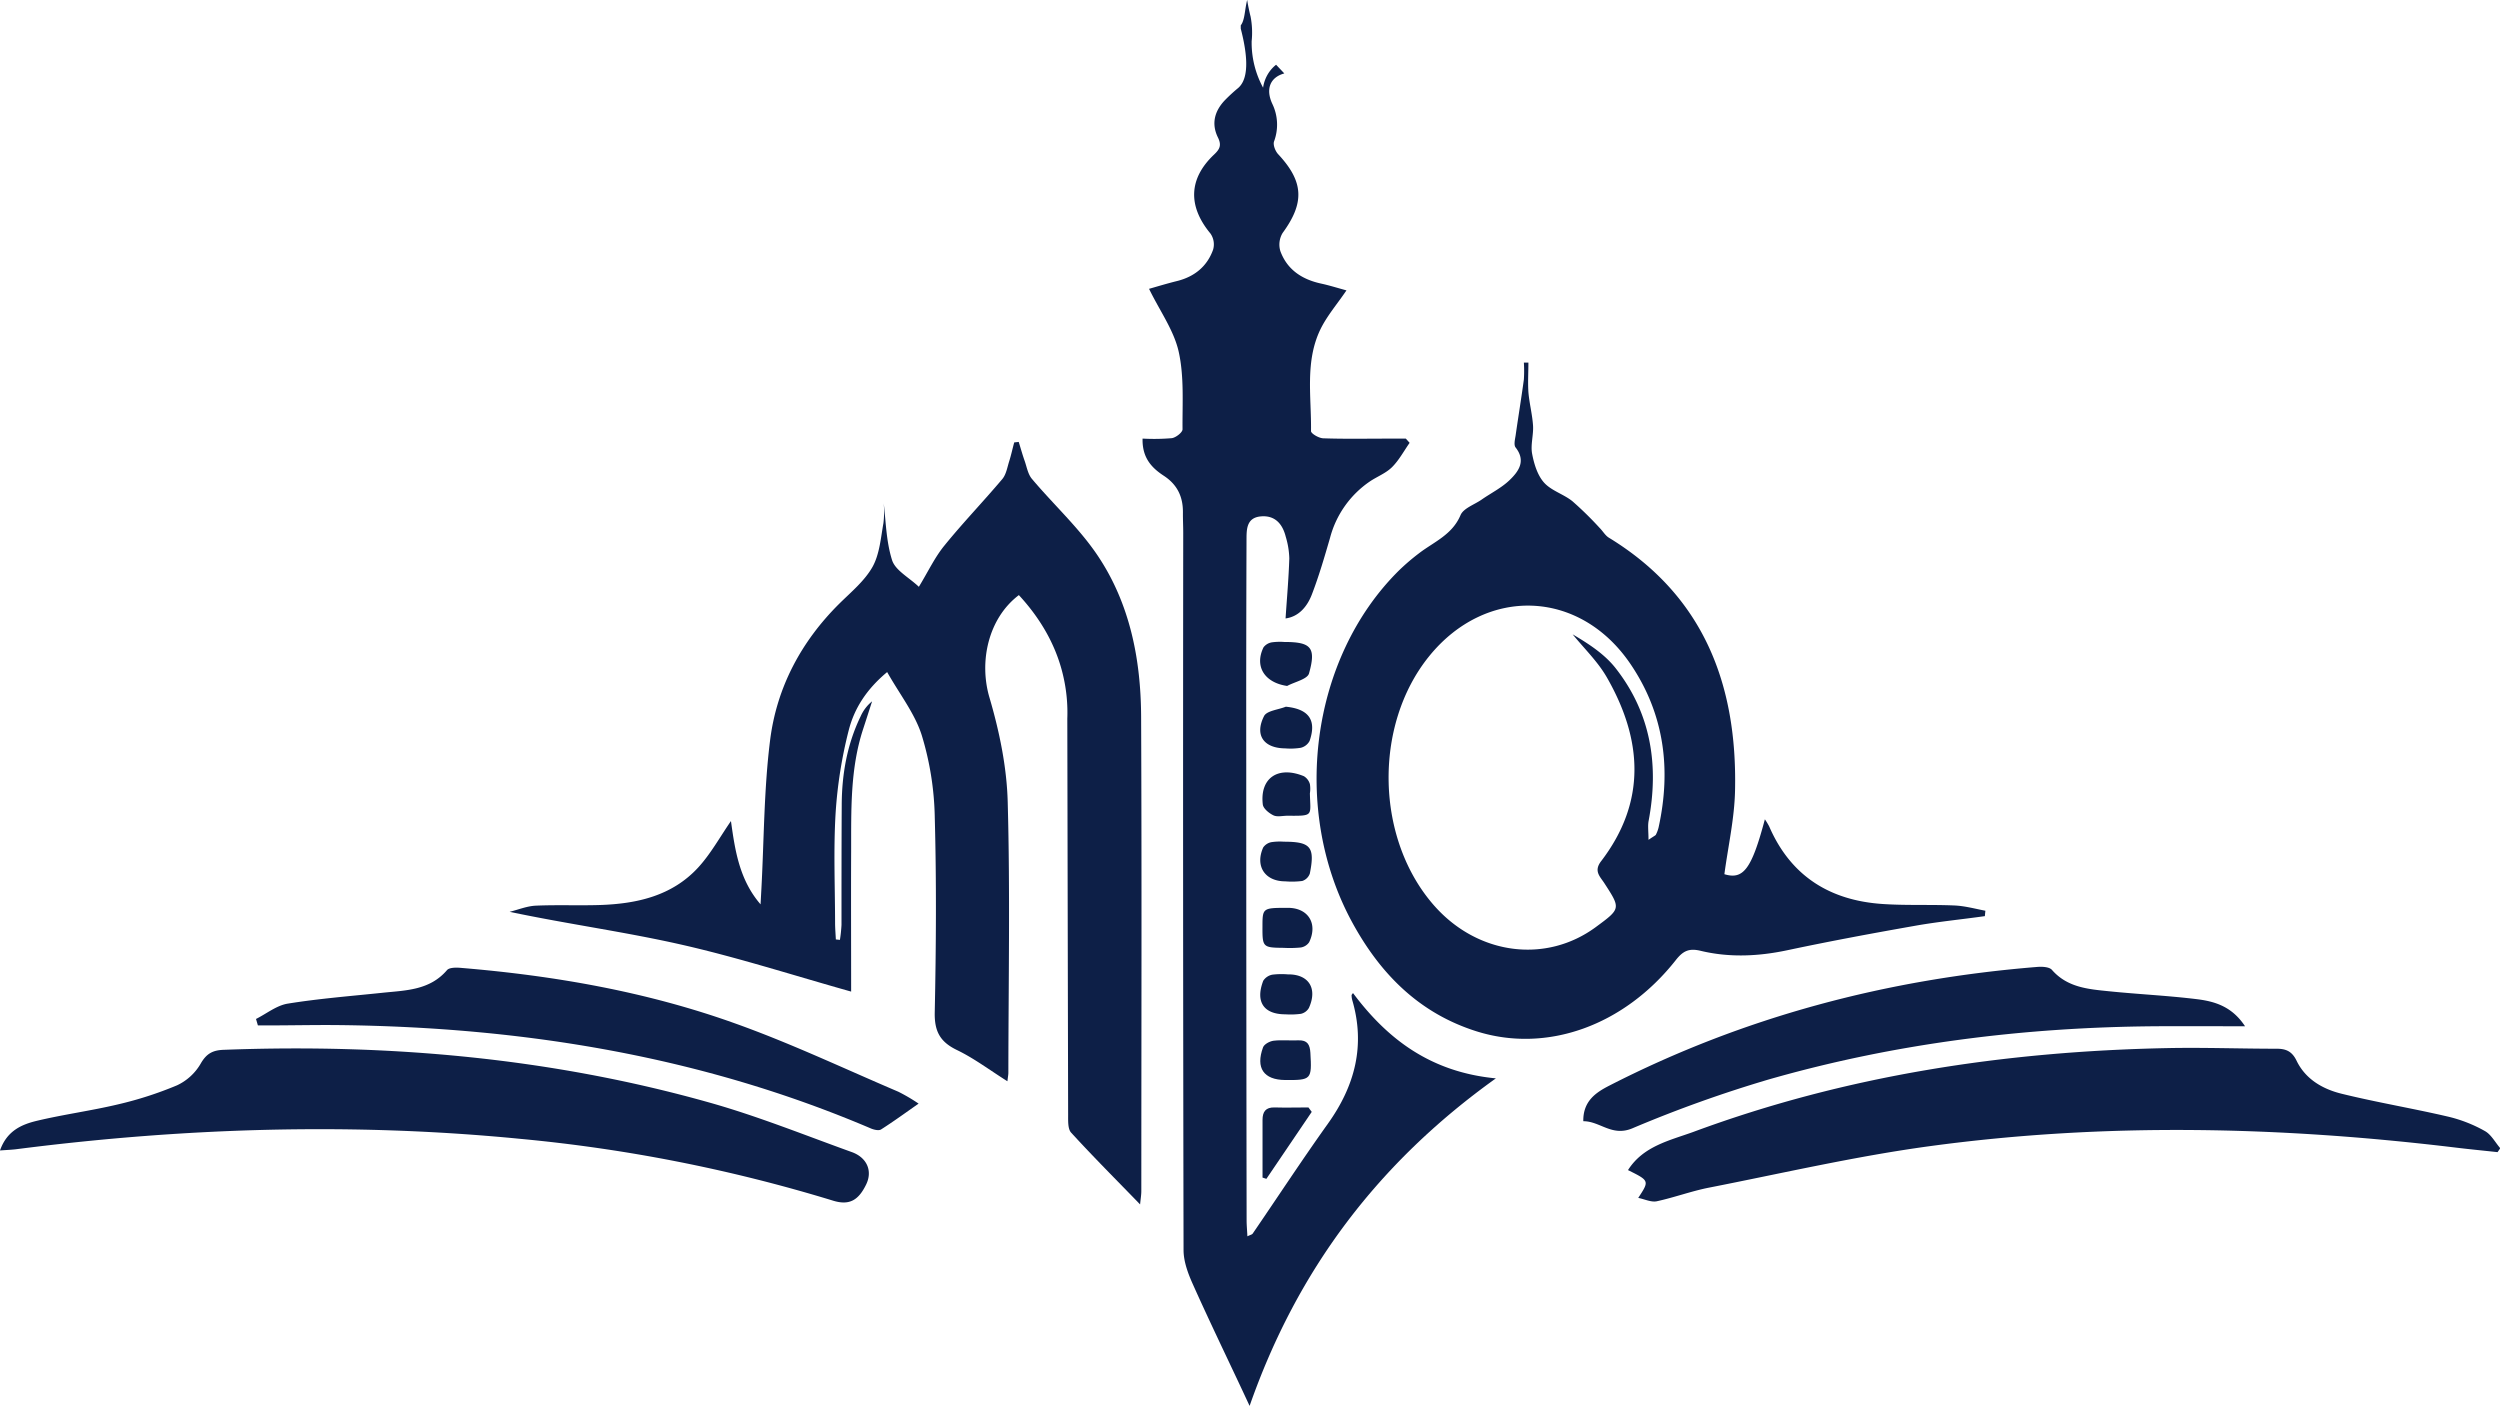 <svg xmlns="http://www.w3.org/2000/svg" viewBox="0 0 760.04 427.37"><defs><style>.cls-1{fill:#0d1f47;}</style></defs><g id="Layer_2" data-name="Layer 2"><g id="Layer_1-2" data-name="Layer 1"><path class="cls-1" d="M323.28,205.69c-2.47-11-8.43-19.26-13.53-24.77-9.32,7.06-12.17,20.24-8.93,31.17,3,10.23,5.25,21,5.54,31.68.75,27.43.23,54.89.2,82.34,0,.62-.13,1.24-.29,2.61-5.36-3.37-10.15-7-15.42-9.53-5.11-2.49-6.79-5.72-6.67-11.44.41-19.83.54-39.68,0-59.5a90.94,90.94,0,0,0-3.95-24.71c-2.09-6.61-6.69-12.43-10.52-19.22-6.35,5.28-10,11.13-11.67,17.64a136.24,136.24,0,0,0-4,25.22c-.67,11.06-.18,22.2-.16,33.31,0,1.7.15,3.41.23,5.12l1.24.13a44.07,44.07,0,0,0,.48-4.56c0-12.22,0-24.44.07-36.66.06-9.3,1.66-18.31,5.75-26.75a12.23,12.23,0,0,1,3.48-4.55c-.9,2.78-1.79,5.57-2.7,8.35-4,12.14-3.63,24.72-3.67,37.25-.06,14.25,0,28.51,0,42.64-17.45-4.9-34.3-10.34-51.49-14.25s-34.59-6.26-52.34-10c2.63-.65,5.25-1.74,7.91-1.87,6.5-.29,13,0,19.51-.2,11.23-.37,21.92-2.74,29.87-11.36,3.8-4.13,6.58-9.2,10-14.17,1.23,8.87,2.54,17.84,9,25.33.09-1.6.17-3.2.26-4.81.8-15,.77-30.14,2.63-45,2-16.12,9.45-30.12,21.14-41.69,3.55-3.5,7.6-6.84,10-11.08,2.16-3.87,2.52-8.82,3.33-13.35a29,29,0,0,0,.08-6c.65,5.07.7,11.47,2.55,17.3,1,3.11,5.11,5.22,8.14,8.09,2.82-4.63,4.86-9,7.79-12.57,5.62-6.93,11.83-13.37,17.58-20.19,1.18-1.41,1.51-3.57,2.1-5.43s1-3.8,1.52-5.71l1.37-.15c.59,1.91,1.12,3.84,1.79,5.73s1,4.1,2.26,5.55c6.58,7.82,14.28,14.84,19.94,23.26,9.82,14.62,13.14,31.57,13.22,48.95.21,48.08.07,96.16.06,144.24,0,1.19-.21,2.39-.37,4.08-7.31-7.54-14.32-14.55-21-21.86-1-1.14-.87-3.59-.88-5.43-.1-43.37-.25-120.43-.25-120.43A49.11,49.11,0,0,0,323.28,205.69Z"/><path class="cls-1" d="M464.66,110.23c0,3-.2,6,0,9,.29,3.41,1.19,6.78,1.41,10.19.17,2.83-.79,5.8-.28,8.53.58,3.08,1.62,6.52,3.62,8.76,2.22,2.49,6,3.53,8.65,5.69a105.39,105.39,0,0,1,8.27,8.11c1,1,1.71,2.33,2.86,3,28.81,17.62,39,44.66,38.29,76.82-.17,8.47-2.1,16.91-3.24,25.44,5.74,1.75,8.28-1.49,12.31-16.69a20.83,20.83,0,0,1,1.3,2.14c6.54,15.12,18.45,22.54,34.5,23.61,7.27.49,14.59.13,21.87.45,3.14.14,6.25,1,9.37,1.6-.06.55-.11,1.09-.16,1.64-7.09,1-14.22,1.69-21.26,2.94-13,2.29-25.9,4.69-38.77,7.42-8.85,1.88-17.65,2.28-26.39.18-3.54-.86-5.36.06-7.52,2.8-15.75,20-39.21,28.38-60.52,21.7-17.54-5.51-29.4-17.53-37.95-33.29-18.64-34.35-12.53-80.27,14.25-106.8a65.37,65.37,0,0,1,6.13-5.26c4.53-3.48,10.09-5.6,12.62-11.59.88-2.09,4.16-3.18,6.37-4.7,2.86-2,6.06-3.57,8.53-5.94,2.75-2.64,5.08-5.83,1.84-9.95-.58-.75-.2-2.37,0-3.56.81-5.7,1.75-11.39,2.52-17.1a40,40,0,0,0,0-5.14Zm36.51,145.09c1.77-1.21,2.14-1.33,2.25-1.57a10,10,0,0,0,.82-2.21c3.88-17.7,1.73-34.5-8.52-49.63-15.43-22.79-43.89-23.78-61.21-2.44-17.14,21.13-16.34,55.93,1.75,76.13,13.21,14.74,33.76,17.37,48.87,6.26,7.66-5.64,7.63-5.62,2.61-13.37-1.29-2-3.29-3.64-1-6.64,13.92-18.18,12.59-37.09,1.72-56-2.74-4.75-6.86-8.71-10.35-13,4.84,2.86,9.71,6,13.1,10.34,10.73,13.7,13.18,29.47,10,46.34C500.91,251.07,501.17,252.73,501.17,255.32Z"/><path class="cls-1" d="M498.05,364.18c3.42-5.21,3.42-5.21-3.11-8.45,4.63-7.31,12.68-9,19.86-11.61,46.45-17.21,94.72-24.48,144.05-25.48,11.1-.23,22.21.19,33.31.19,2.84,0,4.64.81,6,3.57,2.73,5.71,8,8.71,13.76,10.12,10.76,2.65,21.73,4.46,32.53,7a42.77,42.77,0,0,1,11,4.34c1.92,1.07,3.13,3.44,4.67,5.22l-.82,1.19c-4.2-.46-8.41-.86-12.6-1.37-53.3-6.44-106.67-7.68-159.93-.46-22.58,3.06-44.86,8.24-67.25,12.63-5.36,1.06-10.55,3-15.9,4.15C501.91,365.53,500,364.57,498.05,364.18Z"/><path class="cls-1" d="M0,349.76c2.11-6,6.58-7.89,11.14-9,8.17-1.95,16.53-3.06,24.69-5a111.47,111.47,0,0,0,18-5.81A16.29,16.29,0,0,0,61,323.38c1.76-3.09,3.69-4.1,7-4.22,50.1-1.89,99.56,2.44,147.91,16.1,14.61,4.13,28.77,9.85,43.07,15,4.6,1.67,6.35,5.73,4.34,9.85-2.33,4.78-5.08,6.46-10.12,4.89a475.93,475.93,0,0,0-95-18.77c-51.08-5-102-3.39-152.87,3.1C3.85,349.54,2.3,349.59,0,349.76Z"/><path class="cls-1" d="M682.53,312c-9.94,0-18.65-.06-27.35,0-39.85.31-79.12,5.19-117.45,16.17a388.71,388.71,0,0,0-41.52,14.88c-6.21,2.57-9.77-2.21-14.86-2.18-.1-6.17,3.89-8.76,7.92-10.83,40.9-20.94,84.46-32.4,130.15-36.08,1.46-.12,3.6,0,4.39.89,4.67,5.35,11,5.87,17.34,6.51,9,.92,18,1.32,27,2.44C673.38,304.48,678.58,306,682.53,312Z"/><path class="cls-1" d="M77.83,309.78c3.21-1.61,6.27-4.12,9.65-4.66,9.53-1.54,19.18-2.29,28.79-3.3,7.08-.74,14.36-.73,19.62-6.88.68-.8,2.65-.82,4-.71,28.57,2.36,56.71,7.25,83.71,16.95,16.8,6,33,13.68,49.46,20.7a53.15,53.15,0,0,1,6.21,3.64c-3.93,2.74-7.59,5.42-11.41,7.85-.69.44-2.14.1-3.07-.29-51.55-22-105.68-30.77-161.39-31.43-6.66-.08-13.32.06-20,.09h-5Z"/><path class="cls-1" d="M383.83,358c0-5.84,0-11.69,0-17.53,0-2.48.95-3.86,3.66-3.79,3.43.1,6.86,0,10.3,0l1,1.35L385,358.39Z"/><path class="cls-1" d="M390.67,328.34c-6.47-.06-9-3.64-6.68-9.94.35-.95,2-1.84,3.18-2,2.5-.3,5.06,0,7.59-.12,2.71-.09,3.47,1.29,3.62,3.8C398.84,328.19,398.71,328.41,390.67,328.34Z"/><path class="cls-1" d="M391.31,208.54c-6.88-1-10-5.95-7.18-11.74a4,4,0,0,1,2.55-1.52,18.09,18.09,0,0,1,3.76-.11c8.13,0,9.75,1.65,7.52,9.57C397.46,206.49,393.61,207.3,391.31,208.54Z"/><path class="cls-1" d="M391.37,248c-1.43,0-3.06.43-4.22-.12-1.34-.64-3.09-2.06-3.24-3.31-.94-8.05,4.64-11.83,12.5-8.59a4.18,4.18,0,0,1,1.82,2.4,9.15,9.15,0,0,1,0,2.82C398.37,248.12,399.53,248.05,391.37,248Z"/><path class="cls-1" d="M391.56,276c6.13,0,9.16,4.77,6.45,10.44a3.76,3.76,0,0,1-2.54,1.61,33.63,33.63,0,0,1-5.22.11c-6.32-.06-6.46-.2-6.44-6.36C383.82,276,383.82,276,391.56,276Z"/><path class="cls-1" d="M391.56,296.23c6.31-.08,9.07,4.27,6.36,10.21a3.76,3.76,0,0,1-2.42,1.78,23.9,23.9,0,0,1-4.72.15c-6.6,0-9.18-3.8-6.74-10.19a4.23,4.23,0,0,1,2.8-1.87A23.19,23.19,0,0,1,391.56,296.23Z"/><path class="cls-1" d="M390.72,267.94c-6.15,0-9.22-4.61-6.69-10.29a3.93,3.93,0,0,1,2.49-1.62,16.87,16.87,0,0,1,3.77-.14c8.16,0,9.54,1.57,7.92,9.68a3.61,3.61,0,0,1-2.31,2.26A24.15,24.15,0,0,1,390.72,267.94Z"/><path class="cls-1" d="M390.91,214.85c6.95.68,9.44,4.05,7.22,10.42a4.15,4.15,0,0,1-2.67,2.07,19.42,19.42,0,0,1-4.71.18c-6.54-.05-9.41-4-6.46-9.81C385.12,216.06,388.63,215.77,390.91,214.85Z"/><path class="cls-1" d="M384,26.66a11,11,0,0,1,1.84-4.73,10.6,10.6,0,0,1,2.11-2.25l2.5,2.64c-4.28,1.18-5.73,4.69-3.68,9.18A14.57,14.57,0,0,1,387.33,43c-.37,1.06.41,3,1.28,3.91,7.76,8.34,8.06,14.72,1.31,23.94a6.83,6.83,0,0,0-.67,5.49c2.08,5.69,6.63,8.63,12.42,9.88,2.58.56,5.1,1.37,7.68,2.06-2.87,4.22-5.91,7.74-7.89,11.78-4.79,9.86-2.74,20.57-2.89,31,0,.76,2.38,2.14,3.68,2.19,6.5.23,13,.1,19.52.1h5.63l1.15,1.28c-1.76,2.5-3.23,5.29-5.37,7.41-1.87,1.85-4.54,2.85-6.77,4.36a29.94,29.94,0,0,0-12.06,17.13c-1.68,5.78-3.36,11.58-5.52,17.19-1.43,3.73-4,6.75-8,7.3.41-6.18.95-12.23,1.14-18.29a25.13,25.13,0,0,0-1.08-6.55c-1-4-3.38-6.64-7.74-6.17s-4.17,4.25-4.19,7.35q-.12,33.81-.08,67.61,0,69.5.11,139c0,1.52.15,3,.24,4.89.88-.44,1.4-.52,1.61-.83,7.61-11.11,15-22.4,22.82-33.35,8.27-11.55,11.5-23.85,7.42-37.72a6.64,6.64,0,0,1-.18-1.41c0-.12.16-.25.43-.65,10.57,14.16,23.77,24.06,43.44,25.94-35.76,25.59-60.38,58.15-74.87,99.58l-2.07-4.44c-5.11-10.9-10.35-21.74-15.26-32.72-1.43-3.19-2.75-6.8-2.75-10.23q-.22-109-.1-218c0-2.06-.11-4.12-.09-6.19.05-4.78-1.68-8.5-5.83-11.21-3.63-2.38-6.59-5.42-6.44-11.29a63.9,63.9,0,0,0,8.89-.13c1.24-.17,3.27-1.76,3.26-2.7-.07-7.91.53-16-1.18-23.64-1.47-6.49-5.73-12.34-9-19.06,2-.56,5.21-1.55,8.47-2.36,5.31-1.31,9.17-4.42,11-9.54A5.76,5.76,0,0,0,368,71c-6.87-8.28-6.69-16.65,1.09-24,1.78-1.68,2.33-2.87,1.18-5.21-2.05-4.16-1.05-8,2.12-11.33a52.4,52.4,0,0,1,4.08-3.75c2.18-1.93,3.74-6.45.74-18l0-1a4.14,4.14,0,0,0,.62-1.16c.65-1.7.71-4.1,1.33-6.58.08.54.22,1.37.43,2.39.29,1.43.55,2.46.61,2.69a25.68,25.68,0,0,1,.32,7.51h0l0,.64h0A28.66,28.66,0,0,0,384,26.66Z"/></g></g></svg>